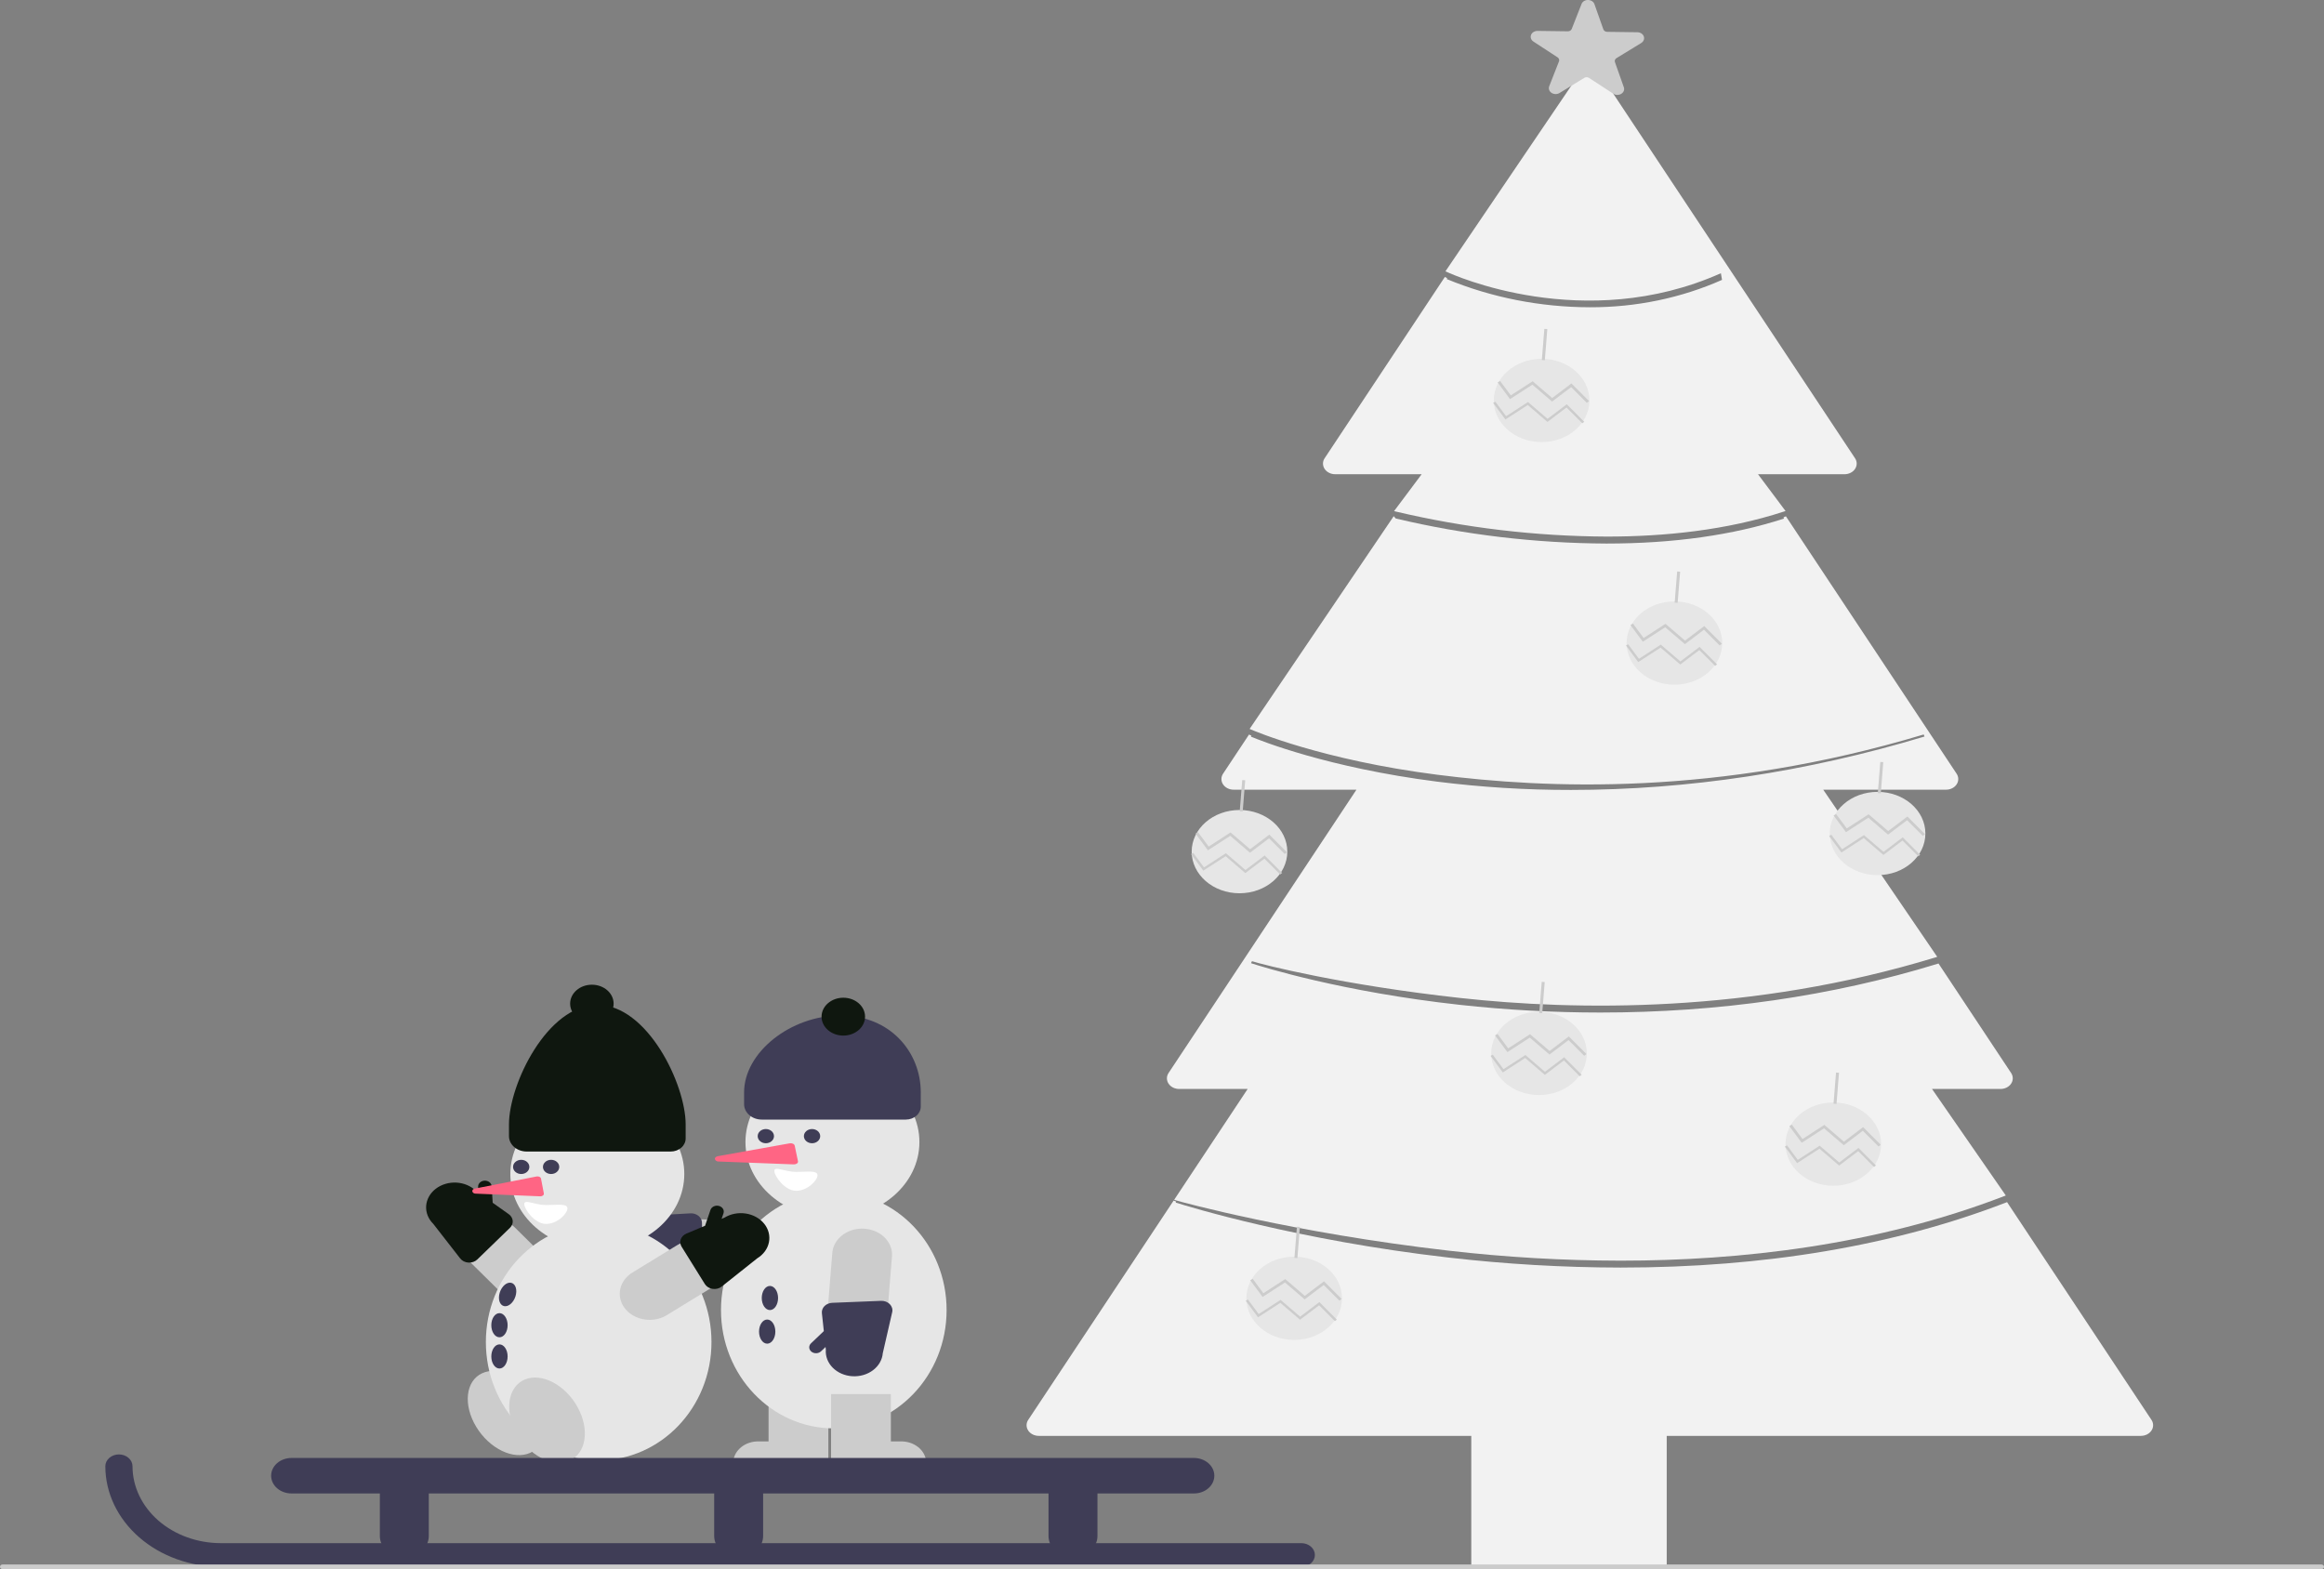 <svg width="271" height="183" viewBox="0 0 271 183" fill="none" xmlns="http://www.w3.org/2000/svg">
<rect x="0" y="0" width="271" height="183" fill="#808080" stroke="none"/>
<g clip-path="url(#clip0_236_504)">
<path d="M194.355 182.788H171.565V167.453H121.133C120.882 167.453 120.637 167.395 120.42 167.286C120.203 167.177 120.023 167.02 119.898 166.832C119.772 166.643 119.707 166.429 119.707 166.211C119.707 165.993 119.772 165.779 119.898 165.59L136.859 140.011L137.145 140.129L137.095 140.246C138.605 140.723 151.382 144.645 168.843 146.65C175.516 147.422 182.239 147.815 188.971 147.826C205.756 147.826 220.876 145.275 233.911 140.244L234.041 140.194L250.882 165.59C251.007 165.779 251.073 165.993 251.073 166.211C251.073 166.429 251.007 166.643 250.882 166.832C250.757 167.02 250.577 167.177 250.36 167.286C250.143 167.395 249.897 167.453 249.647 167.453H194.355V182.788Z" fill="#F2F2F2"/>
<path d="M187.361 62.577C179.048 62.537 170.777 61.554 162.756 59.655L162.562 59.605L165.779 55.306H155.698C155.448 55.306 155.202 55.249 154.985 55.14C154.768 55.031 154.588 54.874 154.463 54.686C154.338 54.497 154.272 54.283 154.272 54.065C154.272 53.847 154.338 53.633 154.463 53.444L168.483 32.301L168.76 32.436L168.694 32.541C173.917 34.7 179.624 35.825 185.406 35.834C190.757 35.85 196.036 34.756 200.804 32.64L200.671 31.864C184.715 38.985 169.348 32.009 168.7 31.707L168.555 31.64L185.39 6.805L216.317 53.444C216.442 53.633 216.508 53.847 216.508 54.065C216.508 54.283 216.442 54.497 216.317 54.686C216.192 54.874 216.012 55.031 215.795 55.14C215.578 55.249 215.332 55.306 215.082 55.306H205.001L208.211 59.596L208.036 59.653C201.335 61.846 194.07 62.577 187.361 62.577Z" fill="#F2F2F2"/>
<path d="M188.963 147.021C182.252 147.011 175.549 146.62 168.896 145.85C150.845 143.778 137.649 140.154 137.096 139.977L136.92 139.921L145.489 126.997H137.5C137.249 126.997 137.003 126.94 136.787 126.831C136.57 126.722 136.39 126.565 136.265 126.377C136.139 126.188 136.073 125.974 136.073 125.756C136.073 125.538 136.139 125.324 136.265 125.135L158.174 92.095H143.854C143.604 92.095 143.358 92.038 143.141 91.929C142.924 91.82 142.744 91.663 142.619 91.475C142.494 91.286 142.428 91.072 142.428 90.854C142.428 90.636 142.494 90.421 142.619 90.233L145.649 85.663L145.928 85.795L145.864 85.904C146.998 86.38 154.851 89.53 167.575 91.156C172.744 91.807 177.959 92.13 183.181 92.123C196.805 92.123 210.677 90.028 224.416 85.895L224.321 85.656C200.245 92.898 180.218 91.96 167.647 90.357C154.177 88.64 146.202 85.218 145.869 85.073L145.718 85.007L162.521 60.198L162.755 60.467C170.768 62.37 179.032 63.352 187.337 63.39C195.117 63.39 202.078 62.41 208.032 60.476L207.97 60.332L208.255 60.214L228.161 90.233C228.286 90.421 228.352 90.636 228.352 90.854C228.352 91.072 228.286 91.286 228.161 91.475C228.036 91.663 227.856 91.82 227.639 91.929C227.422 92.038 227.176 92.095 226.926 92.095H212.606L225.899 111.589L225.719 111.644C204.203 118.229 183.71 117.859 170.306 116.389C156.603 114.885 147.262 112.508 145.988 112.095L145.883 112.33C147.155 112.745 156.5 115.678 170.251 117.189C175.674 117.783 181.134 118.081 186.599 118.083C200.421 118.083 213.652 116.172 225.924 112.403L226.048 112.365L234.516 125.135C234.641 125.324 234.707 125.538 234.707 125.756C234.707 125.974 234.641 126.188 234.516 126.377C234.391 126.565 234.211 126.722 233.994 126.831C233.777 126.94 233.531 126.997 233.281 126.997H225.291L233.895 139.421L233.734 139.483C218.795 145.237 202.914 147.021 188.963 147.021Z" fill="#F2F2F2"/>
<path d="M218.942 102.059C222.022 102.059 224.518 99.885 224.518 97.204C224.518 94.522 222.022 92.349 218.942 92.349C215.862 92.349 213.366 94.522 213.366 97.204C213.366 99.885 215.862 102.059 218.942 102.059Z" fill="#E6E6E6"/>
<path d="M215.259 97.049L213.814 95.102L214.107 94.937L215.349 96.612L217.899 94.963L220.178 96.919L222.42 95.223L224.474 97.28L224.212 97.479L222.385 95.651L220.164 97.333L217.867 95.362L215.259 97.049Z" fill="#CCCCCC"/>
<path d="M223.687 99.866L221.846 98.023L219.624 99.707L217.328 97.736L214.723 99.421L213.292 97.491L213.547 97.348L214.802 99.041L217.355 97.389L219.636 99.346L221.876 97.65L223.916 99.693L223.687 99.866Z" fill="#CCCCCC"/>
<path d="M219.261 88.859L218.97 92.491L219.318 92.512L219.608 88.88L219.261 88.859Z" fill="#CCCCCC"/>
<path d="M144.537 104.174C147.617 104.174 150.113 102 150.113 99.319C150.113 96.638 147.617 94.464 144.537 94.464C141.458 94.464 138.961 96.638 138.961 99.319C138.961 102 141.458 104.174 144.537 104.174Z" fill="#E6E6E6"/>
<path d="M140.853 99.165L139.41 97.217L139.703 97.052L140.944 98.728L143.494 97.078L145.774 99.035L148.015 97.338L150.07 99.395L149.807 99.594L147.981 97.766L145.759 99.448L143.462 97.477L140.853 99.165Z" fill="#CCCCCC"/>
<path d="M149.282 101.982L147.442 100.139L145.218 101.822L142.923 99.852L140.318 101.537L138.887 99.607L139.143 99.463L140.397 101.156L142.951 99.504L145.232 101.462L147.471 99.766L149.512 101.808L149.282 101.982Z" fill="#CCCCCC"/>
<path d="M144.855 90.974L144.564 94.606L144.912 94.627L145.203 90.995L144.855 90.974Z" fill="#CCCCCC"/>
<path d="M179.766 51.556C182.845 51.556 185.342 49.383 185.342 46.701C185.342 44.02 182.845 41.846 179.766 41.846C176.686 41.846 174.189 44.02 174.189 46.701C174.189 49.383 176.686 51.556 179.766 51.556Z" fill="#E6E6E6"/>
<path d="M176.082 46.547L174.638 44.599L174.931 44.435L176.173 46.11L178.723 44.461L181.002 46.417L183.243 44.72L185.298 46.777L185.035 46.976L183.209 45.148L180.988 46.83L178.691 44.859L176.082 46.547Z" fill="#CCCCCC"/>
<path d="M184.511 49.364L182.67 47.521L180.447 49.204L178.151 47.234L175.546 48.919L174.116 46.989L174.371 46.846L175.625 48.538L178.179 46.886L180.46 48.844L182.7 47.148L184.74 49.191L184.511 49.364Z" fill="#CCCCCC"/>
<path d="M180.084 38.356L179.793 41.989L180.141 42.01L180.432 38.377L180.084 38.356Z" fill="#CCCCCC"/>
<path d="M213.779 138.283C216.859 138.283 219.356 136.109 219.356 133.428C219.356 130.747 216.859 128.573 213.779 128.573C210.7 128.573 208.203 130.747 208.203 133.428C208.203 136.109 210.7 138.283 213.779 138.283Z" fill="#E6E6E6"/>
<path d="M210.096 133.274L208.652 131.326L208.945 131.161L210.187 132.837L212.736 131.187L215.016 133.144L217.257 131.447L219.312 133.504L219.049 133.703L217.222 131.875L215.001 133.557L212.704 131.586L210.096 133.274Z" fill="#CCCCCC"/>
<path d="M218.524 136.091L216.683 134.248L214.46 135.931L212.165 133.961L209.56 135.646L208.129 133.716L208.384 133.573L209.639 135.265L212.193 133.613L214.473 135.571L216.713 133.875L218.754 135.917L218.524 136.091Z" fill="#CCCCCC"/>
<path d="M214.098 125.083L213.807 128.715L214.155 128.736L214.445 125.104L214.098 125.083Z" fill="#CCCCCC"/>
<path d="M150.915 156.263C153.994 156.263 156.491 154.089 156.491 151.408C156.491 148.727 153.994 146.553 150.915 146.553C147.835 146.553 145.339 148.727 145.339 151.408C145.339 154.089 147.835 156.263 150.915 156.263Z" fill="#E6E6E6"/>
<path d="M147.231 151.254L145.787 149.306L146.08 149.141L147.322 150.817L149.871 149.167L152.151 151.124L154.392 149.427L156.447 151.484L156.184 151.683L154.358 149.855L152.136 151.537L149.839 149.566L147.231 151.254Z" fill="#CCCCCC"/>
<path d="M155.66 154.07L153.819 152.228L151.596 153.911L149.3 151.941L146.696 153.626L145.265 151.695L145.52 151.552L146.775 153.245L149.328 151.593L151.609 153.55L153.849 151.854L155.889 153.897L155.66 154.07Z" fill="#CCCCCC"/>
<path d="M151.233 143.063L150.942 146.696L151.29 146.717L151.58 143.084L151.233 143.063Z" fill="#CCCCCC"/>
<path d="M195.254 79.848C198.334 79.848 200.83 77.674 200.83 74.993C200.83 72.312 198.334 70.138 195.254 70.138C192.174 70.138 189.678 72.312 189.678 74.993C189.678 77.674 192.174 79.848 195.254 79.848Z" fill="#E6E6E6"/>
<path d="M191.57 74.839L190.126 72.891L190.419 72.727L191.661 74.402L194.211 72.752L196.49 74.709L198.731 73.012L200.787 75.069L200.523 75.268L198.697 73.44L196.476 75.122L194.179 73.151L191.57 74.839Z" fill="#CCCCCC"/>
<path d="M199.999 77.656L198.158 75.813L195.935 77.496L193.64 75.526L191.035 77.211L189.604 75.281L189.859 75.138L191.114 76.83L193.667 75.178L195.948 77.136L198.188 75.44L200.228 77.483L199.999 77.656Z" fill="#CCCCCC"/>
<path d="M195.572 66.648L195.282 70.28L195.629 70.301L195.92 66.669L195.572 66.648Z" fill="#CCCCCC"/>
<path d="M179.462 127.706C182.541 127.706 185.038 125.533 185.038 122.851C185.038 120.17 182.541 117.997 179.462 117.997C176.382 117.997 173.886 120.17 173.886 122.851C173.886 125.533 176.382 127.706 179.462 127.706Z" fill="#E6E6E6"/>
<path d="M175.778 122.697L174.334 120.75L174.627 120.585L175.869 122.26L178.419 120.611L180.698 122.567L182.94 120.87L184.994 122.927L184.732 123.127L182.905 121.298L180.684 122.981L178.387 121.009L175.778 122.697Z" fill="#CCCCCC"/>
<path d="M184.207 125.514L182.366 123.671L180.143 125.354L177.847 123.384L175.243 125.07L173.812 123.139L174.067 122.996L175.322 124.689L177.875 123.037L180.156 124.994L182.396 123.298L184.436 125.341L184.207 125.514Z" fill="#CCCCCC"/>
<path d="M179.78 114.506L179.49 118.139L179.837 118.16L180.128 114.527L179.78 114.506Z" fill="#CCCCCC"/>
<path d="M188.597 11.07C188.425 11.069 188.258 11.02 188.122 10.929L185.301 9.087C185.221 9.034 185.124 9.005 185.023 9.004C184.923 9.003 184.825 9.029 184.743 9.08L181.858 10.845C181.722 10.929 181.558 10.973 181.39 10.971C181.223 10.968 181.061 10.92 180.927 10.833C180.793 10.745 180.695 10.623 180.645 10.484C180.596 10.345 180.599 10.195 180.653 10.058L181.794 7.153C181.827 7.07 181.828 6.981 181.799 6.897C181.769 6.814 181.71 6.74 181.63 6.688L178.81 4.846C178.676 4.758 178.577 4.636 178.528 4.497C178.479 4.358 178.481 4.208 178.535 4.07C178.589 3.933 178.692 3.813 178.829 3.729C178.966 3.646 179.13 3.602 179.297 3.604L182.823 3.651C182.923 3.653 183.022 3.627 183.104 3.576C183.186 3.526 183.247 3.454 183.28 3.371L184.421 0.467C184.472 0.327 184.574 0.206 184.712 0.122C184.849 0.038 185.015 -0.005 185.183 0C185.351 0.001 185.514 0.049 185.648 0.136C185.782 0.224 185.88 0.347 185.928 0.487L186.966 3.421C186.995 3.505 187.054 3.578 187.135 3.63C187.215 3.683 187.312 3.712 187.413 3.713L190.938 3.76C191.105 3.763 191.268 3.811 191.402 3.898C191.535 3.986 191.634 4.108 191.683 4.247C191.732 4.386 191.73 4.536 191.676 4.674C191.621 4.811 191.519 4.931 191.382 5.015L188.498 6.78C188.415 6.83 188.354 6.902 188.321 6.985C188.289 7.068 188.287 7.157 188.317 7.241L189.354 10.175C189.406 10.314 189.404 10.464 189.35 10.602C189.295 10.74 189.191 10.859 189.053 10.942C188.92 11.025 188.76 11.069 188.597 11.07Z" fill="#CCCCCC"/>
<path d="M93.583 173.065H88.353C87.963 173.065 87.577 172.995 87.219 172.86C86.861 172.725 86.538 172.527 86.271 172.28C86.003 172.032 85.796 171.739 85.665 171.418C85.533 171.097 85.479 170.756 85.506 170.417C85.568 169.778 85.906 169.184 86.451 168.753C86.997 168.323 87.709 168.089 88.445 168.098H89.621V162.579H96.594V170.444C96.593 171.139 96.275 171.805 95.711 172.297C95.146 172.788 94.381 173.065 93.583 173.065Z" fill="#CCCCCC"/>
<path d="M87.851 148.81L81.544 148.259C80.624 148.179 79.779 147.783 79.195 147.16C78.61 146.537 78.333 145.737 78.425 144.937C78.517 144.136 78.971 143.4 79.686 142.89C80.401 142.381 81.319 142.139 82.239 142.218L88.546 142.769C89.232 142.828 89.883 143.064 90.415 143.446C90.947 143.827 91.338 144.338 91.537 144.913C91.736 145.488 91.735 146.101 91.533 146.675C91.332 147.249 90.94 147.759 90.406 148.139C90.249 148.251 90.081 148.351 89.904 148.438C89.28 148.743 88.563 148.873 87.851 148.81Z" fill="#CCCCCC"/>
<path d="M71.957 144.372C72 143.994 72.129 143.626 72.336 143.291C72.543 142.956 72.823 142.659 73.161 142.418C73.5 142.177 73.889 141.997 74.308 141.887C74.726 141.777 75.165 141.74 75.6 141.778L75.962 141.758L75.403 141.286C75.328 141.223 75.269 141.148 75.227 141.064C75.186 140.981 75.164 140.892 75.162 140.801C75.16 140.711 75.179 140.621 75.218 140.537C75.256 140.452 75.313 140.375 75.385 140.31C75.458 140.245 75.544 140.193 75.64 140.157C75.735 140.121 75.838 140.102 75.942 140.101C76.046 140.099 76.149 140.116 76.246 140.149C76.343 140.182 76.431 140.232 76.506 140.295L78.098 141.638L80.506 141.503C80.677 141.493 80.849 141.514 81.011 141.564C81.172 141.613 81.321 141.691 81.447 141.793C81.573 141.894 81.674 142.016 81.745 142.153C81.815 142.289 81.853 142.436 81.855 142.586L81.95 147.548C81.953 147.715 81.913 147.881 81.831 148.033C81.75 148.185 81.63 148.319 81.48 148.424C81.33 148.53 81.155 148.604 80.968 148.642C80.78 148.679 80.585 148.679 80.397 148.642L74.936 147.544C74.058 147.468 73.251 147.091 72.692 146.496C72.133 145.901 71.869 145.137 71.957 144.372Z" fill="#3F3D56"/>
<path d="M97.228 166.58C104.492 166.58 110.382 160.403 110.382 152.782C110.382 145.162 104.492 138.984 97.228 138.984C89.963 138.984 84.074 145.162 84.074 152.782C84.074 160.403 89.963 166.58 97.228 166.58Z" fill="#E6E6E6"/>
<path d="M89.779 152.782C90.304 152.782 90.73 152.152 90.73 151.375C90.73 150.598 90.304 149.968 89.779 149.968C89.254 149.968 88.828 150.598 88.828 151.375C88.828 152.152 89.254 152.782 89.779 152.782Z" fill="#3F3D56"/>
<path d="M89.462 156.701C89.987 156.701 90.413 156.071 90.413 155.294C90.413 154.516 89.987 153.886 89.462 153.886C88.937 153.886 88.511 154.516 88.511 155.294C88.511 156.071 88.937 156.701 89.462 156.701Z" fill="#3F3D56"/>
<path d="M97.069 142.02C102.671 142.02 107.212 138.066 107.212 133.189C107.212 128.312 102.671 124.358 97.069 124.358C91.468 124.358 86.927 128.312 86.927 133.189C86.927 138.066 91.468 142.02 97.069 142.02Z" fill="#E6E6E6"/>
<path d="M105.627 130.568H88.828C88.282 130.567 87.758 130.378 87.372 130.042C86.986 129.705 86.769 129.249 86.768 128.774V127.394C86.768 122.746 92.172 118.425 98.02 118.425C103.868 118.425 107.37 122.746 107.37 127.394V129.05C107.37 129.452 107.186 129.838 106.859 130.122C106.532 130.407 106.089 130.567 105.627 130.568Z" fill="#3F3D56"/>
<path d="M104.011 146.534L103.566 152.04C103.502 152.843 103.073 153.59 102.375 154.118C101.677 154.646 100.766 154.911 99.844 154.855C99.387 154.827 98.941 154.721 98.531 154.543C98.122 154.365 97.756 154.118 97.456 153.817C96.85 153.209 96.546 152.417 96.61 151.613L97.055 146.108C97.104 145.509 97.355 144.936 97.778 144.461C98.2 143.987 98.775 143.632 99.429 143.442C100.083 143.252 100.787 143.234 101.452 143.393C102.117 143.551 102.714 143.877 103.166 144.33C103.299 144.464 103.419 144.607 103.524 144.758C103.893 145.292 104.064 145.912 104.011 146.534Z" fill="#CCCCCC"/>
<path d="M99.387 160.498C98.951 160.471 98.526 160.37 98.135 160.2C97.744 160.03 97.395 159.795 97.108 159.507C96.822 159.22 96.603 158.886 96.464 158.526C96.326 158.165 96.27 157.784 96.301 157.404L96.267 157.089L95.742 157.59C95.672 157.657 95.587 157.712 95.493 157.75C95.398 157.789 95.296 157.811 95.192 157.815C95.088 157.819 94.984 157.806 94.886 157.775C94.788 157.744 94.698 157.697 94.621 157.636C94.544 157.574 94.482 157.501 94.438 157.418C94.394 157.336 94.368 157.247 94.364 157.157C94.359 157.066 94.375 156.975 94.411 156.89C94.447 156.805 94.501 156.727 94.572 156.66L96.066 155.235L95.84 153.143C95.823 152.994 95.842 152.844 95.895 152.702C95.947 152.559 96.032 152.428 96.145 152.315C96.257 152.202 96.395 152.111 96.549 152.045C96.704 151.98 96.872 151.943 97.043 151.936L102.737 151.707C102.93 151.699 103.121 151.73 103.298 151.796C103.475 151.863 103.632 151.963 103.757 152.09C103.883 152.217 103.973 152.368 104.022 152.53C104.071 152.692 104.077 152.862 104.039 153.026L102.941 157.811C102.879 158.577 102.47 159.291 101.803 159.795C101.137 160.299 100.268 160.552 99.387 160.498Z" fill="#3F3D56"/>
<path d="M98.337 120.771C99.738 120.771 100.873 119.783 100.873 118.563C100.873 117.344 99.738 116.356 98.337 116.356C96.937 116.356 95.802 117.344 95.802 118.563C95.802 119.783 96.937 120.771 98.337 120.771Z" fill="#0F170F"/>
<path d="M94.692 133.327C95.217 133.327 95.643 132.956 95.643 132.499C95.643 132.042 95.217 131.671 94.692 131.671C94.167 131.671 93.741 132.042 93.741 132.499C93.741 132.956 94.167 133.327 94.692 133.327Z" fill="#3F3D56"/>
<path d="M89.304 133.327C89.829 133.327 90.255 132.956 90.255 132.499C90.255 132.042 89.829 131.671 89.304 131.671C88.779 131.671 88.353 132.042 88.353 132.499C88.353 132.956 88.779 133.327 89.304 133.327Z" fill="#3F3D56"/>
<path d="M105.152 173.065H99.922C99.124 173.065 98.358 172.788 97.794 172.297C97.229 171.805 96.912 171.139 96.911 170.444V162.579H103.884V168.098H105.06C105.796 168.089 106.508 168.323 107.054 168.753C107.599 169.184 107.937 169.778 107.998 170.417C108.026 170.756 107.972 171.097 107.84 171.418C107.708 171.739 107.502 172.032 107.234 172.28C106.966 172.527 106.644 172.725 106.286 172.86C105.928 172.995 105.542 173.065 105.152 173.065Z" fill="#CCCCCC"/>
<path d="M58.996 151.302L54.803 147.163C54.192 146.559 53.881 145.768 53.938 144.965C53.996 144.161 54.419 143.411 55.112 142.878C55.806 142.346 56.714 142.075 57.637 142.125C58.559 142.176 59.422 142.543 60.033 143.147L64.226 147.287C64.682 147.737 64.975 148.295 65.067 148.89C65.159 149.485 65.046 150.09 64.742 150.629C64.439 151.169 63.959 151.617 63.363 151.919C62.767 152.221 62.081 152.362 61.393 152.324C61.19 152.313 60.989 152.287 60.791 152.246C60.095 152.1 59.468 151.771 58.996 151.302Z" fill="#CCCCCC"/>
<path d="M50.815 138.635C51.142 138.384 51.524 138.191 51.937 138.067C52.351 137.944 52.788 137.893 53.224 137.917C53.66 137.941 54.087 138.039 54.48 138.206C54.872 138.374 55.223 138.607 55.512 138.892L55.793 139.092L55.752 138.415C55.747 138.324 55.762 138.234 55.796 138.148C55.831 138.063 55.885 137.984 55.954 137.917C56.024 137.849 56.108 137.795 56.202 137.756C56.296 137.717 56.398 137.694 56.502 137.689C56.605 137.684 56.709 137.697 56.807 137.728C56.906 137.758 56.996 137.805 57.073 137.865C57.151 137.926 57.214 137.999 57.258 138.081C57.303 138.162 57.329 138.251 57.335 138.342L57.452 140.269L59.323 141.596C59.456 141.69 59.566 141.807 59.645 141.94C59.725 142.072 59.773 142.217 59.786 142.366C59.799 142.515 59.778 142.665 59.723 142.806C59.667 142.948 59.58 143.078 59.465 143.189L55.657 146.882C55.529 147.007 55.369 147.104 55.191 147.167C55.013 147.23 54.82 147.257 54.628 147.246C54.436 147.235 54.249 147.185 54.082 147.102C53.915 147.018 53.773 146.903 53.664 146.764L50.52 142.725C49.936 142.149 49.639 141.394 49.694 140.627C49.75 139.86 50.153 139.144 50.815 138.635Z" fill="#0F170F"/>
<path d="M61.836 169.428C63.773 168.541 64.089 165.745 62.541 163.182C60.994 160.618 58.169 159.259 56.232 160.145C54.295 161.032 53.98 163.828 55.527 166.392C57.075 168.955 59.899 170.314 61.836 169.428Z" fill="#CCCCCC"/>
<path d="M69.811 170.306C77.075 170.306 82.965 164.128 82.965 156.508C82.965 148.887 77.075 142.71 69.811 142.71C62.546 142.71 56.657 148.887 56.657 156.508C56.657 164.128 62.546 170.306 69.811 170.306Z" fill="#E6E6E6"/>
<path d="M66.365 170.354C68.343 169.538 68.793 166.756 67.37 164.139C65.947 161.521 63.19 160.06 61.212 160.876C59.234 161.691 58.785 164.473 60.208 167.091C61.631 169.708 64.388 171.169 66.365 170.354Z" fill="#CCCCCC"/>
<path d="M58.242 155.956C58.767 155.956 59.193 155.326 59.193 154.549C59.193 153.771 58.767 153.141 58.242 153.141C57.717 153.141 57.291 153.771 57.291 154.549C57.291 155.326 57.717 155.956 58.242 155.956Z" fill="#3F3D56"/>
<path d="M60.11 151.18C60.346 150.43 60.126 149.724 59.62 149.604C59.113 149.483 58.511 149.993 58.276 150.742C58.04 151.492 58.26 152.198 58.766 152.318C59.273 152.439 59.874 151.929 60.11 151.18Z" fill="#3F3D56"/>
<path d="M58.242 159.598C58.767 159.598 59.193 158.968 59.193 158.191C59.193 157.414 58.767 156.784 58.242 156.784C57.717 156.784 57.291 157.414 57.291 158.191C57.291 158.968 57.717 159.598 58.242 159.598Z" fill="#3F3D56"/>
<path d="M69.653 145.745C75.254 145.745 79.795 141.792 79.795 136.915C79.795 132.038 75.254 128.084 69.653 128.084C64.051 128.084 59.51 132.038 59.51 136.915C59.51 141.792 64.051 145.745 69.653 145.745Z" fill="#E6E6E6"/>
<path d="M78.21 134.293H61.412C60.865 134.293 60.342 134.103 59.955 133.767C59.569 133.431 59.352 132.975 59.351 132.499V131.12C59.351 126.472 63.805 117.184 69.653 117.184C75.5 117.184 79.954 126.472 79.954 131.12V132.775C79.953 133.178 79.769 133.564 79.442 133.848C79.116 134.133 78.673 134.293 78.21 134.293Z" fill="#0F170F"/>
<path d="M75.765 153.922C75.561 153.922 75.359 153.907 75.159 153.876C74.479 153.773 73.85 153.497 73.351 153.083C72.852 152.668 72.505 152.135 72.355 151.549C72.204 150.963 72.256 150.351 72.505 149.791C72.754 149.231 73.187 148.748 73.751 148.402L78.937 145.228C79.693 144.764 80.63 144.582 81.541 144.72C82.452 144.858 83.263 145.306 83.794 145.964C84.326 146.623 84.536 147.439 84.377 148.232C84.219 149.025 83.704 149.731 82.948 150.194L77.763 153.369C77.178 153.729 76.48 153.922 75.765 153.922Z" fill="#CCCCCC"/>
<path d="M89.109 142.71C88.858 142.399 88.538 142.134 88.169 141.93C87.8 141.726 87.389 141.588 86.958 141.523C86.527 141.457 86.086 141.466 85.66 141.549C85.233 141.633 84.83 141.788 84.472 142.007L84.145 142.144L84.367 141.494C84.396 141.407 84.406 141.316 84.395 141.226C84.385 141.135 84.354 141.048 84.304 140.968C84.254 140.888 84.187 140.818 84.106 140.761C84.025 140.704 83.932 140.661 83.832 140.635C83.733 140.609 83.628 140.601 83.524 140.61C83.421 140.62 83.32 140.647 83.229 140.691C83.137 140.734 83.056 140.793 82.991 140.863C82.925 140.934 82.876 141.015 82.847 141.102L82.217 142.952L80.043 143.863C79.888 143.928 79.75 144.02 79.637 144.132C79.525 144.245 79.439 144.376 79.386 144.518C79.333 144.66 79.314 144.81 79.33 144.959C79.346 145.108 79.396 145.252 79.478 145.384L82.193 149.748C82.284 149.895 82.413 150.022 82.57 150.12C82.727 150.217 82.906 150.282 83.096 150.31C83.286 150.338 83.481 150.328 83.665 150.281C83.85 150.233 84.02 150.15 84.162 150.037L88.301 146.747C89.023 146.305 89.514 145.631 89.665 144.874C89.817 144.117 89.617 143.339 89.109 142.71Z" fill="#0F170F"/>
<path d="M69.019 119.253C70.419 119.253 71.554 118.265 71.554 117.046C71.554 115.826 70.419 114.838 69.019 114.838C67.618 114.838 66.483 115.826 66.483 117.046C66.483 118.265 67.618 119.253 69.019 119.253Z" fill="#0F170F"/>
<path d="M64.264 136.915C64.789 136.915 65.215 136.544 65.215 136.087C65.215 135.629 64.789 135.259 64.264 135.259C63.739 135.259 63.313 135.629 63.313 136.087C63.313 136.544 63.739 136.915 64.264 136.915Z" fill="#3F3D56"/>
<path d="M60.778 136.915C61.303 136.915 61.728 136.544 61.728 136.087C61.728 135.629 61.303 135.259 60.778 135.259C60.252 135.259 59.827 135.629 59.827 136.087C59.827 136.544 60.252 136.915 60.778 136.915Z" fill="#3F3D56"/>
<path d="M92.582 135.792C92.573 135.792 92.564 135.792 92.555 135.792L83.808 135.458C83.708 135.464 83.608 135.439 83.527 135.387C83.445 135.335 83.387 135.26 83.363 135.175C83.338 135.017 83.482 134.878 83.712 134.836L92.075 133.338C92.205 133.314 92.341 133.329 92.46 133.38C92.512 133.4 92.558 133.43 92.594 133.469C92.63 133.507 92.656 133.552 92.669 133.6L93.052 135.431C93.061 135.48 93.054 135.53 93.033 135.575C93.012 135.621 92.977 135.66 92.931 135.69C92.832 135.758 92.708 135.794 92.582 135.792Z" fill="#FF6584"/>
<path d="M92.834 136.671C91.524 136.671 90.295 135.945 90.295 136.553C90.295 137.161 91.524 138.874 92.834 138.874C94.145 138.874 95.326 137.673 95.326 137.065C95.326 136.456 94.145 136.671 92.834 136.671Z" fill="white"/>
<path d="M63.674 140.535C62.363 140.535 61.135 139.808 61.135 140.417C61.135 141.025 62.363 142.738 63.674 142.738C64.985 142.738 66.166 141.536 66.166 140.928C66.166 140.32 64.985 140.535 63.674 140.535Z" fill="white"/>
<path d="M63.012 139.518C63.004 139.518 62.996 139.517 62.989 139.517L55.458 139.203C55.368 139.205 55.28 139.179 55.21 139.13C55.139 139.081 55.091 139.012 55.075 138.935C55.069 138.858 55.096 138.783 55.152 138.723C55.208 138.664 55.288 138.625 55.375 138.615L62.575 137.201C62.688 137.179 62.806 137.193 62.907 137.24C62.953 137.261 62.994 137.29 63.025 137.326C63.056 137.362 63.077 137.404 63.087 137.448L63.417 139.177C63.425 139.222 63.42 139.268 63.401 139.311C63.383 139.354 63.353 139.391 63.313 139.421C63.23 139.484 63.123 139.519 63.012 139.518Z" fill="#FF6584"/>
<path d="M151.745 182.724H25.753C22.182 182.721 18.758 181.484 16.233 179.285C13.707 177.086 12.287 174.105 12.283 170.996C12.283 170.63 12.45 170.279 12.747 170.02C13.044 169.761 13.447 169.616 13.867 169.616C14.288 169.616 14.691 169.761 14.988 170.02C15.285 170.279 15.452 170.63 15.452 170.996C15.455 173.374 16.542 175.653 18.473 177.335C20.404 179.016 23.022 179.962 25.753 179.964H151.745C152.165 179.964 152.568 180.11 152.865 180.369C153.163 180.627 153.329 180.978 153.329 181.344C153.329 181.71 153.163 182.061 152.865 182.32C152.568 182.579 152.165 182.724 151.745 182.724Z" fill="#3F3D56"/>
<path d="M139.225 170.03H33.994C33.364 170.03 32.759 170.248 32.313 170.636C31.868 171.024 31.617 171.551 31.617 172.099C31.617 172.648 31.868 173.175 32.313 173.563C32.759 173.951 33.364 174.169 33.994 174.169H44.295V179.136C44.295 179.795 44.596 180.427 45.131 180.893C45.666 181.358 46.392 181.62 47.148 181.62C47.905 181.62 48.63 181.358 49.165 180.893C49.7 180.427 50.001 179.795 50.001 179.136V174.169H83.281V179.136C83.281 179.795 83.582 180.427 84.117 180.893C84.652 181.358 85.378 181.62 86.134 181.62C86.891 181.62 87.616 181.358 88.151 180.893C88.686 180.427 88.987 179.795 88.987 179.136V174.169H122.267V179.136C122.267 179.795 122.568 180.427 123.103 180.893C123.638 181.358 124.364 181.62 125.12 181.62C125.877 181.62 126.602 181.358 127.137 180.893C127.672 180.427 127.973 179.795 127.973 179.136V174.169H139.225C139.855 174.169 140.46 173.951 140.906 173.563C141.352 173.175 141.602 172.648 141.602 172.099C141.602 171.551 141.352 171.024 140.906 170.636C140.46 170.248 139.855 170.03 139.225 170.03Z" fill="#3F3D56"/>
<path d="M270.683 183H0.317C0.233 183 0.152 182.971 0.093 182.919C0.033 182.867 0 182.797 0 182.724C0 182.651 0.033 182.581 0.093 182.529C0.152 182.477 0.233 182.448 0.317 182.448H270.683C270.767 182.448 270.848 182.477 270.907 182.529C270.967 182.581 271 182.651 271 182.724C271 182.797 270.967 182.867 270.907 182.919C270.848 182.971 270.767 183 270.683 183Z" fill="#CCCCCC"/>
</g>
<defs>
<clipPath id="clip0_236_504">
<rect width="271" height="183" fill="white"/>
</clipPath>
</defs>
</svg>
